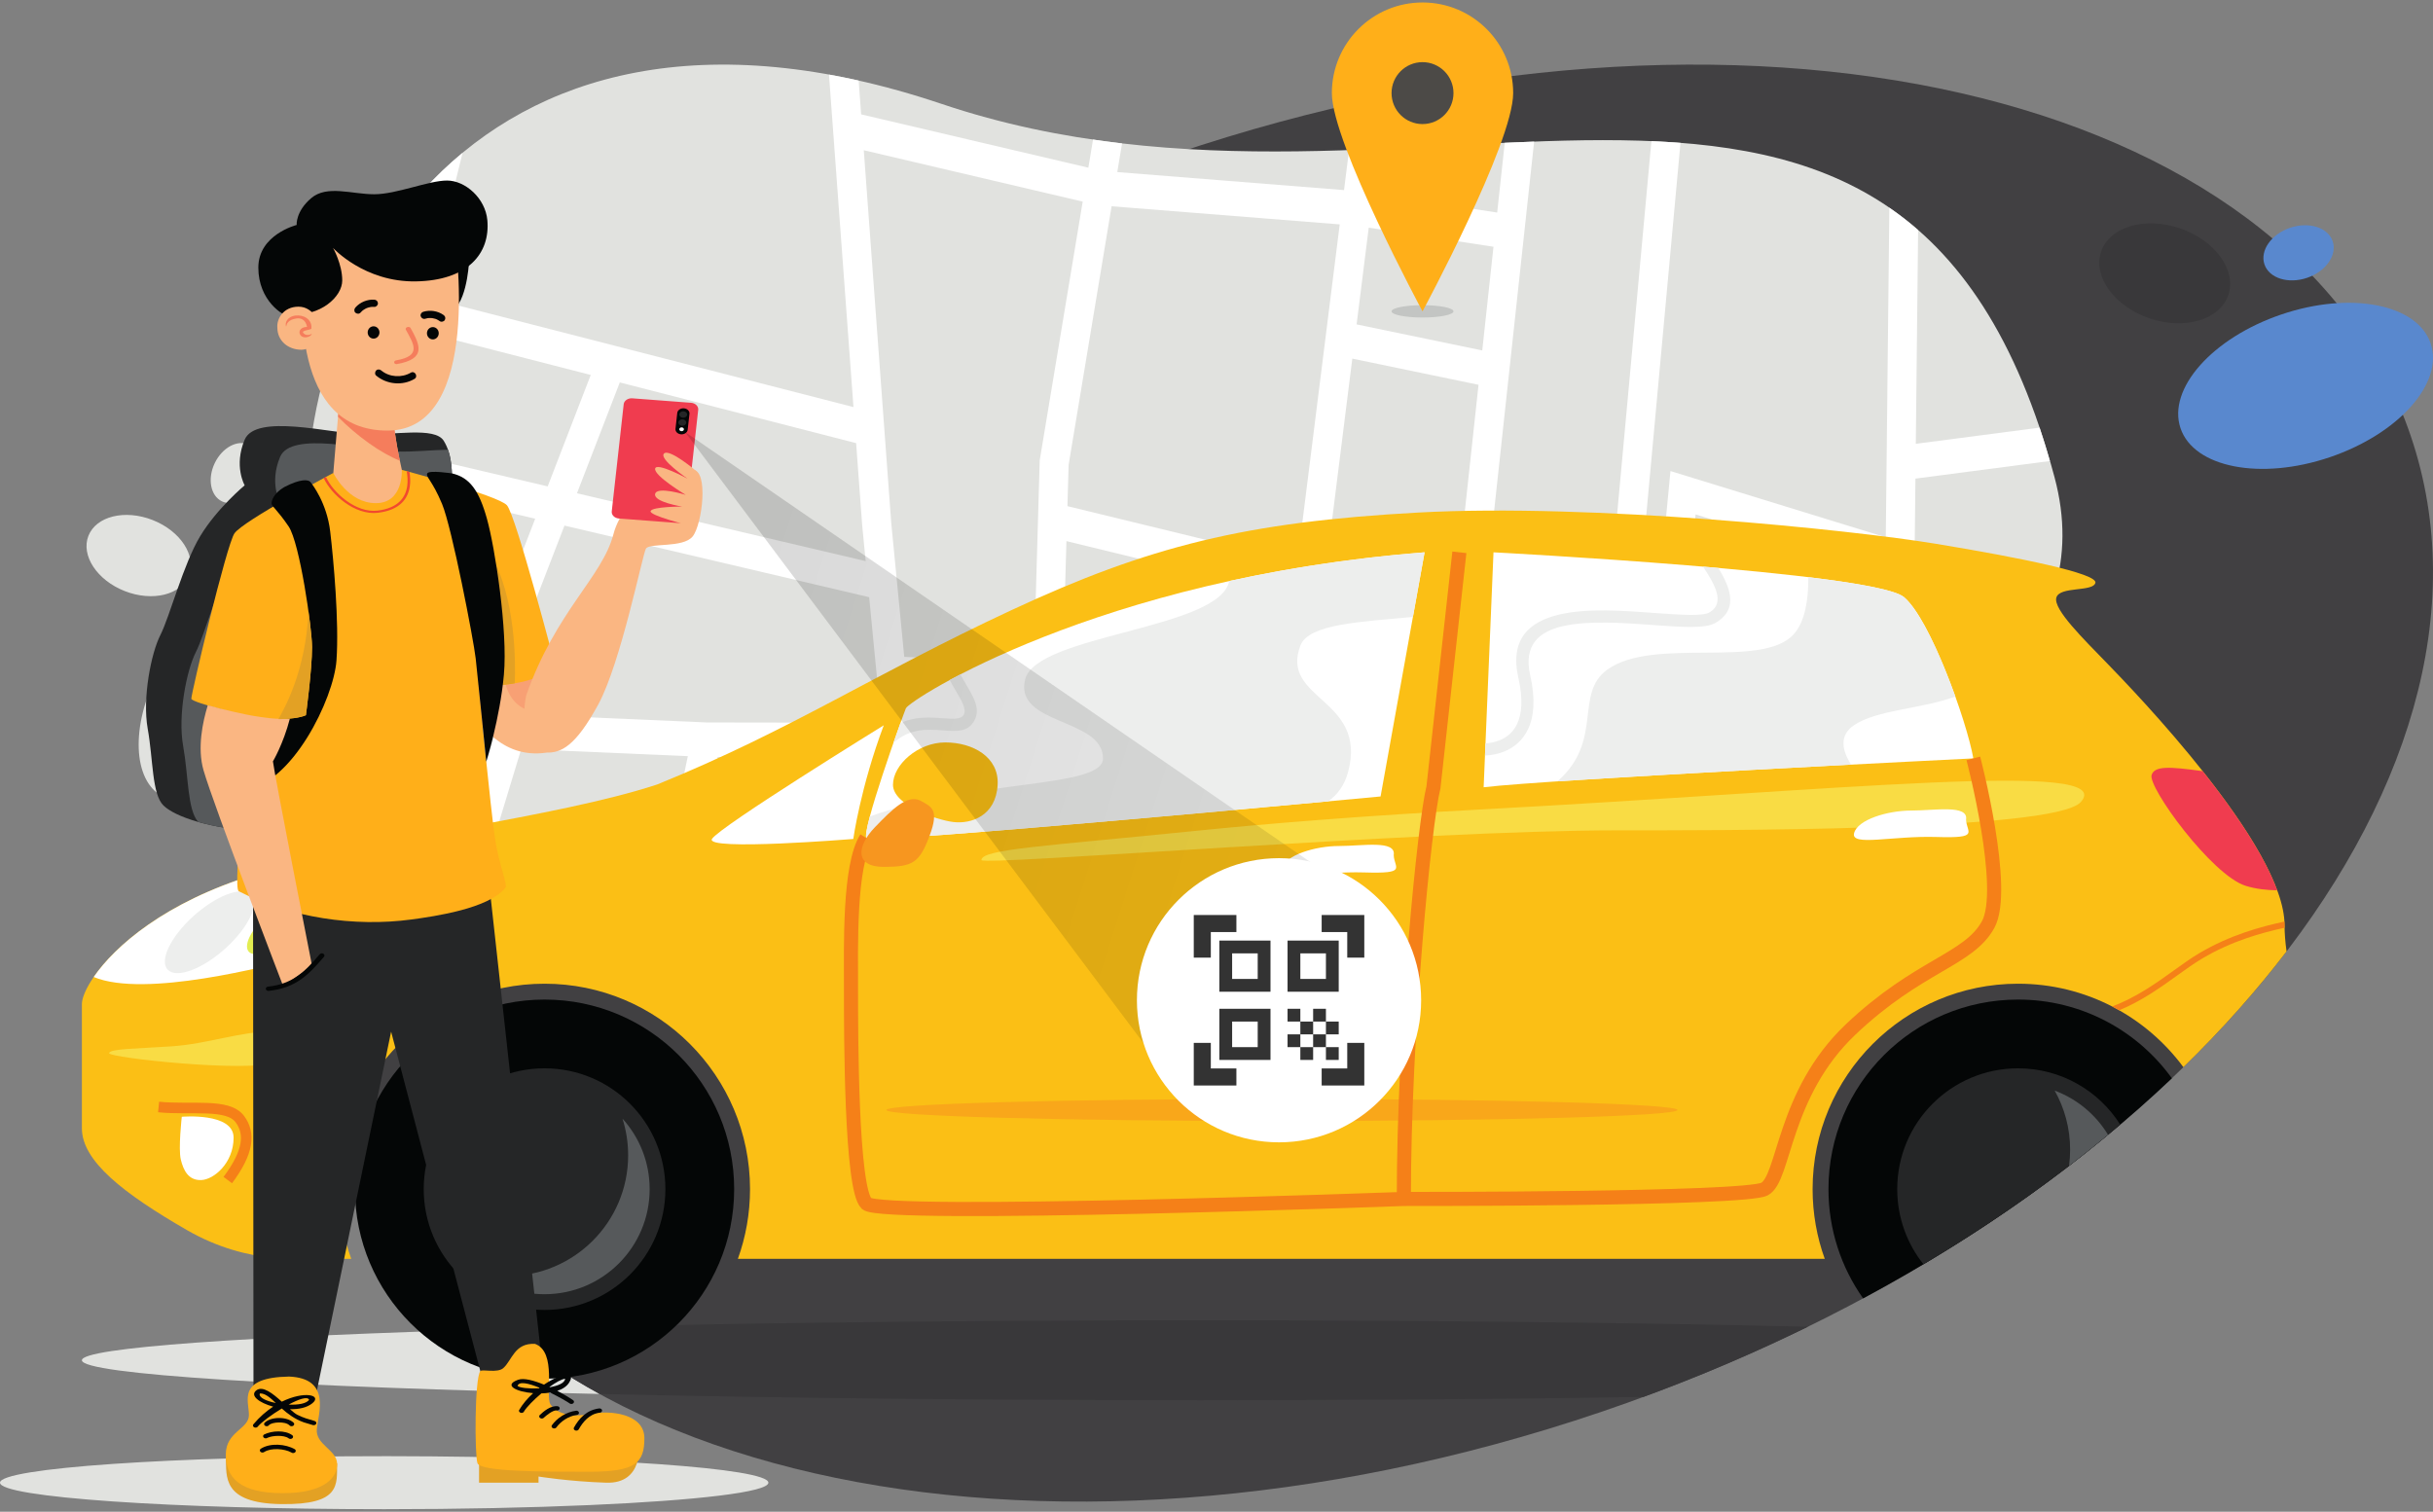 <svg width="428" height="266" viewBox="0 0 428 266" fill="none" xmlns="http://www.w3.org/2000/svg">
<rect x="0" y="0" width="428" height="266" fill="#808080" stroke="none"/>
<path fill-rule="evenodd" clip-rule="evenodd" d="M206.505 27.127C305.941 -6.605 403.358 15.599 424.09 76.718C444.823 137.838 381.022 214.73 281.587 248.46C182.15 282.191 84.733 259.988 64 198.869C43.267 137.75 107.068 60.857 206.505 27.127Z" fill="#414042"/>
<path fill-rule="evenodd" clip-rule="evenodd" d="M401.326 55.33C413.476 51.208 425.234 53.49 427.587 60.427C429.939 67.363 421.998 76.328 409.847 80.449C397.696 84.572 385.939 82.29 383.586 75.353C381.233 68.416 389.176 59.452 401.326 55.33Z" fill="#5988CE"/>
<path fill-rule="evenodd" clip-rule="evenodd" d="M383.515 40.184C389.691 42.303 393.484 47.561 391.985 51.93C390.488 56.297 384.266 58.122 378.089 56.002C371.912 53.884 368.119 48.626 369.618 44.257C371.116 39.889 377.338 38.065 383.515 40.184Z" fill="#39383A"/>
<path fill-rule="evenodd" clip-rule="evenodd" d="M402.858 40.084C406.172 38.959 409.526 40.019 410.351 42.449C411.176 44.881 409.158 47.763 405.844 48.887C402.529 50.011 399.175 48.952 398.35 46.52C397.525 44.09 399.544 41.207 402.858 40.084Z" fill="#5988CE"/>
<path fill-rule="evenodd" clip-rule="evenodd" d="M46.89 128.388C42.066 137.629 33.879 142.888 28.602 140.135C23.327 137.38 22.96 127.657 27.785 118.415C32.609 109.174 40.797 103.915 46.072 106.669C51.348 109.423 51.714 119.147 46.89 128.388Z" fill="#E1E2DF"/>
<path fill-rule="evenodd" clip-rule="evenodd" d="M26.849 91.502C31.73 93.418 34.588 97.77 33.233 101.223C31.878 104.675 26.822 105.919 21.941 104.003C17.059 102.087 14.2 97.734 15.555 94.282C16.911 90.83 21.967 89.585 26.849 91.502Z" fill="#E1E2DF"/>
<path fill-rule="evenodd" clip-rule="evenodd" d="M37.777 81.486C39.095 78.737 41.799 77.291 43.816 78.259C45.833 79.225 46.4 82.238 45.082 84.988C43.764 87.737 41.06 89.182 39.043 88.215C37.026 87.249 36.459 84.235 37.777 81.486Z" fill="#E1E2DF"/>
<path fill-rule="evenodd" clip-rule="evenodd" d="M165.732 18.311C250.072 46.687 334.911 -14.967 361.424 83.982C376.913 141.787 259.526 161.746 190.779 170.62C122.032 179.493 61.066 148.613 54.606 101.646C48.147 54.681 81.391 -10.065 165.732 18.311Z" fill="#E1E2DF"/>
<path fill-rule="evenodd" clip-rule="evenodd" d="M159.661 121.678L162.959 155.669L180.59 161.349L181.705 122.573L159.661 121.678ZM296.701 106.957L331.524 114.205L331.669 100.794L298.277 90.516L296.701 106.957ZM237.891 63.101L232.918 102.763L233.411 130.346L233.276 131.522L252.839 134.711L260.095 67.706L237.891 63.101ZM240.78 40.06L238.647 57.079L260.75 61.663L262.726 43.417L240.78 40.06ZM195.547 36.293L187.986 81.79L187.778 89.06L228.228 98.908L235.677 39.482L195.547 36.293ZM151.953 26.435L156.774 91.903H156.773L159.07 115.581L181.879 116.507L182.9 81.002L190.465 35.476L151.953 26.435ZM109.031 67.29L101.496 86.796L152.284 98.732L151.68 92.51L151.67 92.426L150.606 77.974L109.031 67.29ZM96.344 85.586L103.92 65.977L73.677 58.205L68.553 79.055L96.344 85.586ZM155.631 133.236L126.237 133.19L121.969 153.686L157.735 154.929L155.631 133.236ZM93.519 125.782L124.326 127.12L155.043 127.167L152.899 105.079L99.298 92.482L90.355 115.631L95.162 120.37L93.519 125.782ZM81.372 26.884L75.115 52.349L150.138 71.627L145.829 13.126C147.545 13.436 149.284 13.785 151.05 14.18L151.488 20.124L191.457 29.506L192.279 24.556C193.983 24.805 195.685 25.035 197.384 25.234L196.546 30.278L236.434 33.449L237.316 26.409C239.057 26.351 240.791 26.285 242.516 26.212L241.532 34.056L263.377 37.399L264.706 25.129C266.443 25.048 268.165 24.979 269.876 24.915L261.046 106.45L282.75 109.267L290.506 24.835C292.231 24.909 293.936 25.008 295.621 25.139L288.266 105.201L291.653 105.906L293.86 82.886L331.736 94.544L332.362 36.553C334.1 37.748 335.788 39.058 337.425 40.488L337.018 78.091L358.795 75.244C359.428 77.126 360.028 79.101 360.611 81.12L336.952 84.213L336.437 132.029C334.784 133.058 333.07 134.063 331.299 135.042L331.457 120.371L287.71 111.264L287.171 117.133L279.556 145.014L283.817 153.264C282.072 153.747 280.317 154.22 278.552 154.683L273.965 145.801L282.146 115.843L282.194 115.308L260.393 112.479L257.245 141.559L232.582 137.539L229.419 164.959C227.657 165.255 225.905 165.541 224.163 165.822L228.298 129.961L227.853 105.013L187.601 95.214L185.654 162.979L192.894 165.312L209.648 168.042C203.074 168.995 196.74 169.85 190.779 170.62C190.543 170.65 190.308 170.676 190.072 170.705L163.59 162.174L164.554 172.113C162.823 172.085 161.099 172.038 159.388 171.961L158.326 161.021L120.714 159.714L119.572 165.196C117.907 164.681 116.265 164.137 114.645 163.569L115.485 159.532L103.591 159.119C99.297 157.152 95.218 154.98 91.374 152.623L116.741 153.505L120.999 133.05L91.698 131.777L86.358 149.352C84.835 148.292 83.361 147.195 81.929 146.071L89.14 122.336L84.075 117.345L94.148 91.272L67.113 84.919L59.096 117.546C57.829 114.636 56.787 111.64 55.984 108.564L74.419 33.536C76.562 31.172 78.879 28.947 81.372 26.884Z" fill="white"/>
<path fill-rule="evenodd" clip-rule="evenodd" d="M88.598 233.844C43.386 235.132 14.406 237.117 14.406 239.343C14.406 241.836 50.721 244.026 105.48 245.274C99.316 241.892 93.664 238.076 88.598 233.844Z" fill="#E1E2DF"/>
<path fill-rule="evenodd" clip-rule="evenodd" d="M211.233 232.313C164.855 232.313 122.232 232.886 88.592 233.845C93.659 238.076 99.31 241.892 105.473 245.274C136.02 245.972 172.306 246.375 211.233 246.375C238.887 246.375 265.203 246.17 289.082 245.803C299.147 242.102 308.822 237.96 318.05 233.437C287.284 232.726 250.611 232.313 211.233 232.313Z" fill="#39383A"/>
<path fill-rule="evenodd" clip-rule="evenodd" d="M115.607 138.034C97.594 143.947 67.069 147.11 44.931 153.846C22.793 160.584 14.406 173.098 14.406 176.672C14.406 180.247 14.406 192.76 14.406 198.535C14.406 204.31 21.759 210.018 32.831 216.41C43.902 222.803 53.731 221.498 59.368 221.498H61.788C60.407 217.668 59.652 213.538 59.652 209.232C59.652 189.271 75.835 173.089 95.796 173.089C115.758 173.089 131.94 189.271 131.94 209.232C131.94 213.538 131.186 217.668 129.804 221.498H321C319.618 217.668 318.864 213.538 318.864 209.232C318.864 189.271 335.046 173.089 355.007 173.089C366.933 173.089 377.508 178.867 384.091 187.773C390.849 181.186 396.92 174.372 402.237 167.411C402.016 165.787 401.886 164.236 401.886 162.784C401.886 148.897 375.073 121.259 370.81 116.859C366.548 112.459 361.186 107.234 361.736 105.171C362.285 103.109 368.171 104.201 368.61 102.558C369.05 100.916 355.548 98.158 340.56 95.684C325.572 93.209 279.921 88.534 249.533 90.183C219.146 91.833 202.096 96.096 177.896 107.372C153.695 118.646 139.257 128.409 115.607 138.034Z" fill="#FBBF15"/>
<path fill-rule="evenodd" clip-rule="evenodd" d="M225.507 193.365C187.076 193.365 155.92 194.235 155.92 195.308C155.92 196.381 187.076 197.251 225.507 197.251C263.939 197.251 295.095 196.381 295.095 195.308C295.095 194.235 263.939 193.365 225.507 193.365Z" fill="#F9A71A"/>
<path fill-rule="evenodd" clip-rule="evenodd" d="M401.891 163.241C401.888 163.087 401.885 162.935 401.885 162.785C401.885 162.578 401.877 162.369 401.866 162.156C397.703 163.062 392.337 164.483 386.804 167.768C385.421 168.589 383.98 169.625 382.438 170.734C379.35 172.956 375.849 175.473 371.559 177.096C371.976 177.311 372.387 177.535 372.794 177.765C376.797 176.103 380.111 173.719 383.06 171.598C384.571 170.51 385.985 169.494 387.347 168.685C392.656 165.534 397.832 164.134 401.891 163.241Z" fill="#F58018"/>
<path fill-rule="evenodd" clip-rule="evenodd" d="M400.597 156.658C398.246 150.272 392.987 142.616 387.493 135.692C381.552 134.863 379.004 134.747 378.498 136.375C377.832 138.525 389.056 153.966 395.016 155.855C396.786 156.416 398.734 156.632 400.597 156.658Z" fill="#F03C4F"/>
<path fill-rule="evenodd" clip-rule="evenodd" d="M47.649 153.05C46.73 153.311 45.822 153.575 44.93 153.847C28.974 158.703 20.162 166.56 16.484 171.907C25.457 175.676 47.182 169.921 52.548 168.58C58.947 166.98 57.47 157.998 55.625 155.723C53.604 153.761 50.826 152.998 47.649 153.05Z" fill="white"/>
<path fill-rule="evenodd" clip-rule="evenodd" d="M366.013 141.15C361.304 146.3 300.745 146.101 284.331 146.104C249.998 146.11 172.649 152.388 172.649 151.336C172.649 149.403 183.896 148.883 209.762 146.251C222.912 144.914 239.842 143.53 260.995 142.401C323.751 139.046 372.866 133.654 366.013 141.15Z" fill="#F9DC44"/>
<path fill-rule="evenodd" clip-rule="evenodd" d="M42.461 156.833C39.436 156.833 34.471 160.056 31.37 164.032C28.269 168.007 28.208 171.229 31.231 171.229C34.256 171.229 39.221 168.007 42.322 164.032C45.422 160.056 45.485 156.833 42.461 156.833Z" fill="#EDEEED"/>
<path fill-rule="evenodd" clip-rule="evenodd" d="M355.007 175.878C336.586 175.878 321.652 190.811 321.652 209.233C321.652 216.391 323.908 223.023 327.747 228.456C348.645 217.226 366.985 204.04 382.065 189.728C376.008 181.339 366.146 175.878 355.007 175.878Z" fill="#040606"/>
<path fill-rule="evenodd" clip-rule="evenodd" d="M95.796 175.878C77.375 175.878 62.442 190.811 62.442 209.232C62.442 227.654 77.375 242.588 95.796 242.588C114.218 242.588 129.151 227.654 129.151 209.232C129.151 190.811 114.218 175.878 95.796 175.878Z" fill="#040606"/>
<path fill-rule="evenodd" clip-rule="evenodd" d="M334.9 105.036C339.518 108.847 345.985 126.861 347.14 133.443C347.14 133.443 272.196 137.138 260.995 138.525L262.727 97.184C262.727 97.184 329.357 100.648 334.9 105.036Z" fill="white"/>
<path fill-rule="evenodd" clip-rule="evenodd" d="M261.228 132.948L261.318 130.807C262.207 130.741 263.058 130.56 263.83 130.246C265.115 129.724 266.191 128.817 266.86 127.432C267.733 125.62 267.948 122.982 267.11 119.306C265.538 112.407 269.04 109.332 274.468 108.095C279.297 106.995 285.649 107.459 291.059 107.854C295.619 108.187 299.476 108.468 300.698 107.766C302.963 106.464 302.229 104.107 300.862 101.728C300.482 101.066 300.039 100.379 299.584 99.702C300.481 99.778 301.377 99.855 302.27 99.934C302.419 100.176 302.565 100.42 302.707 100.668C304.638 104.029 305.553 107.43 301.758 109.611C299.961 110.643 295.814 110.34 290.909 109.982C285.638 109.598 279.448 109.145 274.936 110.173C270.707 111.137 267.976 113.516 269.188 118.838C270.143 123.029 269.851 126.136 268.779 128.358C267.858 130.265 266.386 131.511 264.632 132.224C263.576 132.654 262.421 132.885 261.228 132.948ZM334.899 105.036C337.784 107.416 341.39 115.338 343.973 122.554C338.065 124.756 330.153 124.864 326.125 127.62C323.562 129.375 323.971 131.926 325.639 134.539C309.559 135.378 288.016 136.546 273.974 137.483C282.151 130.328 276.884 122.118 282.71 117.854C290.813 111.921 310.088 117.854 315.605 111.528C317.531 109.319 318.136 105.539 318.109 101.554C326.713 102.599 333.313 103.78 334.899 105.036Z" fill="#EDEEED"/>
<path fill-rule="evenodd" clip-rule="evenodd" d="M250.601 97.184L242.864 140.141C242.864 140.141 153.486 148.571 152.446 147.531C151.407 146.492 158.778 126.06 159.356 124.63C159.933 123.2 193.094 101.688 250.601 97.184Z" fill="white"/>
<path fill-rule="evenodd" clip-rule="evenodd" d="M157.17 130.706C157.626 129.397 158.048 128.208 158.399 127.231C161.042 126.012 163.689 126.211 165.9 126.379C167.692 126.514 169.107 126.621 169.566 125.699C170.034 124.763 169.132 123.237 168.15 121.573C167.782 120.949 167.404 120.311 167.066 119.659C167.664 119.336 168.295 119.002 168.961 118.658C169.272 119.279 169.634 119.892 169.986 120.488C171.277 122.674 172.461 124.679 171.477 126.65C170.377 128.857 168.332 128.702 165.742 128.506C163.252 128.319 160.116 128.082 157.17 130.706ZM250.602 97.184L248.556 108.545C239.475 109.421 230.23 109.756 228.769 113.572C225.091 123.175 240.63 122.842 237.146 135.843C236.519 138.183 235.276 139.832 233.654 141.001C210.807 143.119 153.28 148.364 152.447 147.531C152.185 147.27 152.459 145.772 153.023 143.658C171.461 137.021 194.035 138.781 194.035 133.444C194.035 126.28 178.303 127.62 180.345 119.519C182.336 111.624 214.585 110.751 216.235 102.24C226.451 99.994 237.935 98.176 250.602 97.184Z" fill="#EDEEED"/>
<path fill-rule="evenodd" clip-rule="evenodd" d="M155.467 127.62C155.467 127.62 126.512 145.489 125.244 147.621C123.977 149.752 150.105 147.621 150.105 147.621C150.105 147.621 151.372 138.54 155.467 127.62Z" fill="white"/>
<path fill-rule="evenodd" clip-rule="evenodd" d="M175.5 138.094C175.194 143.602 170.79 145.009 167.731 144.642C164.674 144.275 157.088 141.64 157.088 138.094C157.088 134.549 161.492 130.634 166.294 130.634C171.096 130.634 175.77 133.174 175.5 138.094Z" fill="#FBBF15"/>
<path fill-rule="evenodd" clip-rule="evenodd" d="M345.858 144.213C345.919 146.477 348.427 147.517 340.658 147.272C332.89 147.027 325.55 148.985 326.161 146.599C326.773 144.213 332.064 142.622 336.208 142.622C340.353 142.622 346.291 141.522 345.858 144.213Z" fill="white"/>
<path fill-rule="evenodd" clip-rule="evenodd" d="M245.175 150.452C245.236 152.715 247.744 153.755 239.976 153.51C232.208 153.265 224.868 155.223 225.479 152.837C226.09 150.452 231.382 148.861 235.526 148.861C239.67 148.861 245.609 147.76 245.175 150.452Z" fill="white"/>
<path d="M256.725 97.184L252.167 138.525C250.601 144.697 246.954 181.398 246.954 210.962M246.954 210.962C246.954 210.962 306.8 211.064 310.386 209.232C313.972 207.402 313.563 192.515 325.553 181.141C337.542 169.767 346.291 168.947 349.737 162.695C353.182 156.445 347.14 133.443 347.14 133.443M246.954 210.962C246.954 210.962 155.189 214.33 152.446 211.781C149.703 209.232 149.703 181.78 149.703 174.082C149.703 166.384 149.341 152.327 152.403 147.468" stroke="#F58018" stroke-width="2.483" stroke-miterlimit="22.926"/>
<path fill-rule="evenodd" clip-rule="evenodd" d="M19.195 185.32C19.195 186.117 43.479 188.765 48.488 186.914C53.497 185.064 53.115 181.49 47.754 181.49C42.394 181.49 36.426 183.689 30.236 184.107C24.045 184.524 19.195 184.524 19.195 185.32Z" fill="#F9DC44"/>
<path fill-rule="evenodd" clip-rule="evenodd" d="M31.977 196.502C31.977 196.502 31.346 202.128 31.806 204.022C32.265 205.917 33.126 207.697 35.365 207.64C37.604 207.582 41.093 204.654 41.093 200.176C41.093 195.698 31.977 196.502 31.977 196.502Z" fill="white"/>
<path d="M27.899 194.782C33.7 195.357 40.063 194.069 42.182 196.9C44.091 199.449 43.721 202.749 40.07 207.641" stroke="#F58018" stroke-width="1.862" stroke-miterlimit="22.926"/>
<path fill-rule="evenodd" clip-rule="evenodd" d="M355.007 187.977C343.268 187.977 333.751 197.493 333.751 209.233C333.751 214.231 335.477 218.826 338.364 222.456C351.039 214.921 362.638 206.659 372.979 197.879C369.212 191.928 362.572 187.977 355.007 187.977Z" fill="#252627"/>
<path fill-rule="evenodd" clip-rule="evenodd" d="M370.833 199.672C368.686 196.128 365.385 193.363 361.45 191.899C363.177 194.974 364.165 198.52 364.165 202.297C364.165 203.262 364.099 204.211 363.974 205.142C366.315 203.344 368.602 201.52 370.833 199.672Z" fill="#56595B"/>
<path fill-rule="evenodd" clip-rule="evenodd" d="M95.796 187.976C84.056 187.976 74.539 197.493 74.539 209.232C74.539 220.973 84.056 230.49 95.796 230.49C107.536 230.49 117.052 220.973 117.052 209.232C117.052 197.493 107.536 187.976 95.796 187.976Z" fill="#252627"/>
<path fill-rule="evenodd" clip-rule="evenodd" d="M84.75 224.06C87.832 226.36 91.654 227.722 95.796 227.722C106.006 227.722 114.284 219.444 114.284 209.233C114.284 204.458 112.473 200.107 109.501 196.826C110.149 198.862 110.5 201.031 110.5 203.281C110.5 215.021 100.983 224.538 89.243 224.538C87.701 224.538 86.199 224.372 84.75 224.06Z" fill="#56595B"/>
<path fill-rule="evenodd" clip-rule="evenodd" d="M52.366 158.339C50.362 158.339 47.073 160.474 45.019 163.107C42.965 165.741 42.923 167.875 44.926 167.875C46.93 167.875 50.219 165.741 52.273 163.107C54.328 160.474 54.369 158.339 52.366 158.339Z" fill="#E3ED51"/>
<path fill-rule="evenodd" clip-rule="evenodd" d="M161.86 140.85C163.817 141.95 165.301 142.346 163.519 147.073C161.737 151.798 160.634 152.532 155.467 152.532C150.299 152.532 150.727 148.862 153.908 145.559C157.088 142.256 159.596 139.809 161.86 140.85Z" fill="#F7961F"/>
<path fill-rule="evenodd" clip-rule="evenodd" d="M250.242 53.697C253.25 53.697 255.689 54.184 255.689 54.783C255.689 55.384 253.25 55.871 250.242 55.871C247.233 55.871 244.794 55.384 244.794 54.783C244.794 54.184 247.233 53.697 250.242 53.697Z" fill="#C3C5C3"/>
<path fill-rule="evenodd" clip-rule="evenodd" d="M250.242 0.435C259.05 0.435 266.189 7.575 266.189 16.382C266.189 25.191 250.242 54.783 250.242 54.783C250.242 54.783 234.294 25.191 234.294 16.382C234.294 7.575 241.435 0.435 250.242 0.435Z" fill="#FFAF19"/>
<path fill-rule="evenodd" clip-rule="evenodd" d="M250.242 10.935C253.25 10.935 255.689 13.374 255.689 16.382C255.689 19.391 253.25 21.831 250.242 21.831C247.233 21.831 244.794 19.391 244.794 16.382C244.794 13.374 247.233 10.935 250.242 10.935Z" fill="#4C4A47"/>
<path fill-rule="evenodd" clip-rule="evenodd" d="M82.564 45.29C82.564 45.29 82.353 52.258 79.924 54.369C77.497 56.48 76.546 45.184 76.546 45.184L82.564 45.29Z" fill="#040606"/>
<path fill-rule="evenodd" clip-rule="evenodd" d="M69.296 256.224C68.728 256.223 68.157 256.222 67.585 256.222C30.259 256.222 0 258.311 0 260.887C0 263.462 30.259 265.55 67.585 265.55C80.843 265.55 93.207 265.287 103.643 264.831C122.587 264.005 135.17 262.547 135.17 260.887C135.17 258.349 105.831 256.286 69.296 256.224Z" fill="#E1E2DF"/>
<path fill-rule="evenodd" clip-rule="evenodd" d="M79.514 86.142C79.542 83.303 79.635 80.116 78.064 77.566C76.493 75.017 69.156 76.619 63.622 76.419C58.088 76.22 44.995 72.734 43.041 77.367C41.089 82 43.041 85.394 43.041 85.394C43.041 85.394 38.189 89.434 35.229 94.32C32.268 99.207 29.851 108.526 28.22 111.719C26.589 114.913 25.017 122.841 25.984 128.226C26.951 133.611 26.709 139.744 28.764 141.739C30.818 143.733 37.041 145.857 46.103 146.366C55.166 146.875 75.112 151.322 75.112 138.935C75.112 126.547 83.97 118.549 79.514 86.142Z" fill="#252627"/>
<path fill-rule="evenodd" clip-rule="evenodd" d="M79.515 86.142C79.537 83.86 79.602 81.352 78.81 79.132C76.036 79.171 72.707 79.546 69.855 79.444C64.321 79.244 51.228 75.758 49.276 80.391C47.323 85.024 49.276 88.419 49.276 88.419C49.276 88.419 44.422 92.458 41.462 97.344C38.502 102.231 36.084 111.549 34.453 114.744C32.822 117.938 31.251 125.865 32.218 131.251C33.163 136.518 32.954 142.502 34.866 144.626C37.804 145.462 41.604 146.113 46.104 146.366C55.167 146.875 75.113 151.322 75.113 138.935C75.113 126.547 83.97 118.549 79.515 86.142Z" fill="#56595B"/>
<path fill-rule="evenodd" clip-rule="evenodd" d="M112.397 254.183C112.397 254.183 113.233 261.104 106.641 260.889C100.051 260.673 94.734 259.803 94.734 259.803V260.889H84.276V255.959L112.397 254.183Z" fill="#E3A124"/>
<path fill-rule="evenodd" clip-rule="evenodd" d="M86.213 156.956L95.66 242.717H84.884L68.804 181.521L55.45 246.108H44.593L44.516 156.956H86.213Z" fill="#252627"/>
<path fill-rule="evenodd" clip-rule="evenodd" d="M80.873 120.276C83.179 126.875 87.793 133.157 95.327 132.522C102.862 131.887 95.327 112.217 95.327 112.217L80.873 120.276Z" fill="#FAB682"/>
<path fill-rule="evenodd" clip-rule="evenodd" d="M97.537 119.344C96.566 115.455 95.326 112.217 95.326 112.217L88.478 116.036C88.373 120.532 89.625 125.128 95.109 125.355L97.537 119.344Z" fill="#F8A074"/>
<path fill-rule="evenodd" clip-rule="evenodd" d="M59.823 69.019L58.088 89.728H72.467C72.467 89.728 69.184 78.335 69.184 72.49L59.823 69.019Z" fill="#FAB682"/>
<path fill-rule="evenodd" clip-rule="evenodd" d="M59.823 69.019L59.461 73.338C62.712 76.676 67.032 79.775 70.333 81.053C69.705 78.032 69.183 74.82 69.183 72.49L59.823 69.019Z" fill="#F57D5C"/>
<path fill-rule="evenodd" clip-rule="evenodd" d="M79.976 41.425C79.976 41.425 85.215 75.766 68.16 75.766C51.105 75.766 53.112 52.318 53.112 46.414V41.425H79.976Z" fill="#FAB682"/>
<path fill-rule="evenodd" clip-rule="evenodd" d="M51.066 55.306C56.343 55.726 60.205 52.234 60.205 49.348C60.205 46.462 58.587 43.627 58.587 43.627C58.587 43.627 64.092 49.67 73.168 49.512C82.243 49.354 86.259 44.656 85.731 38.743C85.389 34.908 81.874 31.767 78.638 31.767C75.402 31.767 69.773 34.181 65.834 34.181C61.894 34.181 57.516 32.501 54.745 34.863C51.974 37.225 52.185 39.586 52.185 39.586C52.185 39.586 45.444 41.266 45.444 47.091C45.444 52.916 49.868 55.688 50.903 55.633L51.066 55.306Z" fill="#040606"/>
<path fill-rule="evenodd" clip-rule="evenodd" d="M65.716 57.413C66.289 57.413 66.753 57.898 66.753 58.496C66.753 59.094 66.289 59.58 65.716 59.58C65.144 59.58 64.68 59.094 64.68 58.496C64.68 57.898 65.144 57.413 65.716 57.413Z" fill="#040606"/>
<path fill-rule="evenodd" clip-rule="evenodd" d="M76.143 57.552C76.715 57.552 77.179 58.037 77.179 58.635C77.179 59.234 76.715 59.72 76.143 59.72C75.57 59.72 75.106 59.234 75.106 58.635C75.106 58.037 75.57 57.552 76.143 57.552Z" fill="#040606"/>
<path fill-rule="evenodd" clip-rule="evenodd" d="M72.218 57.7C73.902 60.733 75.033 63.136 69.823 64.063C69.575 64.092 69.356 63.965 69.335 63.78C69.314 63.595 69.498 63.421 69.745 63.393C74.105 62.621 72.867 60.667 71.397 58.021C71.294 57.856 71.394 57.65 71.621 57.562C71.848 57.473 72.115 57.535 72.218 57.7Z" fill="#F57D5C"/>
<path fill-rule="evenodd" clip-rule="evenodd" d="M41.248 93.844C42.693 91.696 58.633 83.22 58.633 83.22C58.633 83.22 61.196 88.532 66.11 88.532C71.025 88.532 70.682 82.671 70.682 82.671C70.682 82.671 87.575 87.163 89.166 88.892C90.755 90.622 97.766 117.524 97.766 117.524C97.766 117.524 93.141 121.102 84.179 120.565C84.179 120.565 86.347 142.694 87.07 147.466C87.792 152.237 89.339 155.679 88.906 156.217C85.97 159.862 76.536 161.227 72.374 161.789C62.357 163.141 51.039 161.481 41.999 156.818C40.842 156.222 43.778 130.825 44.645 126.291C44.645 126.291 33.731 123.667 33.659 122.951C33.587 122.235 39.875 95.752 41.248 93.844Z" fill="#FFAF19"/>
<path fill-rule="evenodd" clip-rule="evenodd" d="M90.554 120.238C89.446 120.431 88.212 120.566 86.855 120.606L86.24 97.43C90.828 105.178 90.691 116.97 90.554 120.238Z" fill="#E3A124"/>
<path fill-rule="evenodd" clip-rule="evenodd" d="M56.944 84.129L57.34 83.915C57.983 85.335 59.3 86.92 60.932 88.105C62.575 89.298 64.53 90.076 66.413 89.848C70.103 89.401 71.351 87.472 71.633 85.538C71.768 84.61 71.686 83.679 71.542 82.903L72.034 83.037C72.161 83.801 72.224 84.692 72.093 85.584C71.789 87.668 70.447 89.747 66.481 90.227C64.445 90.473 62.362 89.653 60.625 88.392C58.972 87.193 57.629 85.588 56.944 84.129Z" fill="#F1492E"/>
<path fill-rule="evenodd" clip-rule="evenodd" d="M92.559 122.392C91.482 127.636 93.27 132.258 95.973 132.412C98.675 132.567 101.246 131.316 105.244 123.955C109.242 116.595 113.01 97.623 113.625 96.544C114.24 95.466 120.16 96.481 121.852 94.387C123.543 92.293 124.696 82.671 121.852 82.671C119.007 82.671 109.884 86.456 107.91 94.006C105.936 101.557 97.765 107.547 92.559 122.392Z" fill="#FAB682"/>
<path fill-rule="evenodd" clip-rule="evenodd" d="M94.125 236.465C98.019 237.908 95.873 245.647 96.827 247.089C97.78 248.532 100.164 249.516 103.741 248.794C107.316 248.073 113.356 248.73 113.356 253.058C113.356 257.386 111.821 258.96 103.741 258.96C95.66 258.96 84.483 258.973 83.989 257.452C83.495 255.929 83.477 242.692 84.487 241.249C84.803 240.871 87.494 241.645 88.534 240.727C90.09 239.352 90.497 236.258 94.125 236.465Z" fill="#FFAF19"/>
<path fill-rule="evenodd" clip-rule="evenodd" d="M105.452 248.578C103.663 248.808 102.517 250.238 101.822 251.481C101.731 251.678 101.464 251.778 101.223 251.703C100.984 251.628 100.862 251.407 100.954 251.209C101.855 249.599 103.169 248.081 105.452 247.812C105.709 247.812 105.916 247.984 105.916 248.195C105.916 248.407 105.709 248.578 105.452 248.578Z" fill="#040606"/>
<path fill-rule="evenodd" clip-rule="evenodd" d="M101.388 248.981C99.991 249.177 98.615 250.138 97.912 251.12C97.806 251.312 97.532 251.398 97.297 251.311C97.064 251.224 96.96 250.997 97.065 250.805C97.982 249.517 99.561 248.446 101.388 248.215C101.644 248.215 101.852 248.387 101.852 248.599C101.852 248.81 101.644 248.981 101.388 248.981Z" fill="#040606"/>
<path fill-rule="evenodd" clip-rule="evenodd" d="M97.87 248.171C97.224 248.127 96.066 249.088 95.711 249.415C95.578 249.596 95.293 249.654 95.074 249.544C94.854 249.435 94.784 249.199 94.917 249.018C95.655 248.316 96.85 247.291 98.117 247.431C98.365 247.488 98.509 247.699 98.441 247.903C98.372 248.107 98.117 248.227 97.87 248.171Z" fill="#040606"/>
<path fill-rule="evenodd" clip-rule="evenodd" d="M96.65 244.051L96.733 244.089C98.166 243.841 99.33 243.368 99.426 242.597C98.769 242.666 97.736 243.257 96.65 244.051ZM94.791 244.292C94.835 244.258 94.879 244.223 94.924 244.189C93.039 243.412 91.311 242.987 91.043 243.85C91.358 244.187 93.024 244.371 94.791 244.292ZM91.301 248.14C91.95 247.025 92.831 246.009 93.789 245.134C90.799 244.894 88.487 243.729 91.143 242.778C92.147 242.418 93.916 242.897 95.698 243.635C98.644 241.645 101.426 241.142 100.13 243.259C99.706 243.952 98.951 244.427 98.038 244.732C99.276 245.375 100.328 246.018 100.871 246.411C101.033 246.575 101.004 246.816 100.805 246.95C100.607 247.084 100.314 247.06 100.152 246.897C99.837 246.67 98.416 245.835 96.784 245.035C96.279 245.116 95.754 245.162 95.23 245.175C93.864 246.334 92.636 247.598 92.207 248.31C92.15 248.516 91.901 248.645 91.651 248.599C91.401 248.551 91.244 248.346 91.301 248.14Z" fill="#040606"/>
<path fill-rule="evenodd" clip-rule="evenodd" d="M79.542 83.303C82.603 84.021 84.257 86.24 85.664 91.293C87.071 96.345 89.346 110.959 88.643 118.709C87.939 126.459 85.538 134.021 85.538 134.021C85.538 134.021 84.051 119.118 83.679 115.841C83.306 112.563 79.5 92.829 77.762 88.665C76.025 84.498 74.867 83.937 75.156 83.303C75.446 82.671 79.542 83.303 79.542 83.303Z" fill="#040606"/>
<path fill-rule="evenodd" clip-rule="evenodd" d="M41.717 256.325L39.734 256.391C39.852 259.765 38.987 264.516 49.496 264.656C60.004 264.796 59.256 261.226 59.299 257.472L41.717 256.325Z" fill="#E3A124"/>
<path fill-rule="evenodd" clip-rule="evenodd" d="M50.006 85.705C52.887 84.2 54.258 84.38 54.6 84.802C54.941 85.224 57.492 88.474 58.088 93.529C58.684 98.584 59.668 109.416 59.194 116.187C58.72 122.957 51.333 138.032 43.041 138.935V125.93C43.712 126.101 44.273 126.23 44.645 126.291C46.695 126.63 51.742 126.766 53.811 125.844C53.811 125.844 54.894 117.89 54.894 113.861C54.894 110.59 52.74 95.523 50.772 92.626C48.802 89.728 47.854 89.135 47.782 88.654C47.709 88.172 48.11 86.818 50.006 85.705Z" fill="#040606"/>
<path fill-rule="evenodd" clip-rule="evenodd" d="M48.791 57.655C48.791 59.949 50.661 61.541 53.038 61.541C55.416 61.541 56.215 58.335 56.215 57.604C56.215 56.872 55.177 53.962 52.503 53.962C49.83 53.962 48.646 56.139 48.791 57.655Z" fill="#FAB682"/>
<path fill-rule="evenodd" clip-rule="evenodd" d="M52.012 55.519C53.398 55.355 54.936 56.185 54.779 57.805C54.752 58.079 52.965 58.091 53.348 58.579C53.809 59.165 54.616 58.917 54.852 58.722C54.741 59.327 53.097 59.782 52.725 58.719C52.545 58.201 52.934 57.542 54.014 57.518C53.788 56.292 52.963 55.914 52.19 56.03C50.609 56.266 50.441 57.005 50.334 57.466C50.075 56.864 50.475 55.701 52.012 55.519Z" fill="#F57D5C"/>
<path fill-rule="evenodd" clip-rule="evenodd" d="M36.553 124.09C35.653 127.01 34.673 131.619 35.802 135.532C37.614 141.814 49.819 173.526 49.819 173.526L54.894 169.936C54.894 169.936 48.375 136.832 48.012 133.967C48.012 133.967 49.816 130.964 50.996 126.443C48.731 126.653 46.043 126.206 44.644 125.976C43.246 125.745 38.998 124.821 36.553 124.09Z" fill="#FAB682"/>
<path fill-rule="evenodd" clip-rule="evenodd" d="M111.232 70.087L121.565 70.871C122.328 70.929 122.895 71.491 122.825 72.121L120.724 90.978C120.654 91.609 119.972 92.076 119.21 92.018L108.876 91.234C108.113 91.176 107.546 90.614 107.616 89.984L109.717 71.127C109.787 70.496 110.468 70.029 111.232 70.087Z" fill="#F03C4F"/>
<path fill-rule="evenodd" clip-rule="evenodd" d="M120.313 71.849C120.904 71.893 121.343 72.329 121.289 72.817L120.976 75.615C120.923 76.102 120.395 76.465 119.804 76.42C119.213 76.375 118.774 75.939 118.829 75.453L119.14 72.653C119.195 72.166 119.722 71.804 120.313 71.849Z" fill="#040606"/>
<path fill-rule="evenodd" clip-rule="evenodd" d="M120.256 72.364C120.637 72.393 120.917 72.67 120.882 72.984C120.847 73.299 120.51 73.53 120.13 73.501C119.749 73.472 119.469 73.194 119.504 72.88C119.539 72.566 119.876 72.335 120.256 72.364Z" fill="#252627"/>
<path fill-rule="evenodd" clip-rule="evenodd" d="M119.942 75.198C120.166 75.215 120.332 75.379 120.311 75.565C120.29 75.751 120.091 75.887 119.867 75.87C119.642 75.853 119.477 75.689 119.497 75.503C119.517 75.317 119.716 75.18 119.942 75.198Z" fill="white"/>
<path fill-rule="evenodd" clip-rule="evenodd" d="M120.099 73.781C120.479 73.81 120.759 74.087 120.724 74.402C120.69 74.716 120.352 74.947 119.972 74.918C119.591 74.889 119.311 74.611 119.346 74.297C119.381 73.983 119.718 73.752 120.099 73.781Z" fill="#252627"/>
<path fill-rule="evenodd" clip-rule="evenodd" d="M50.84 242.213C58.332 242.513 55.976 248.768 55.734 251.474C55.493 254.18 59.178 255.078 59.299 257.472C59.419 259.864 57.245 262.727 49.722 262.727C42.201 262.727 39.724 259.997 39.724 255.927C39.724 251.857 43.791 251.479 43.791 248.981C43.791 246.484 41.646 242.376 50.84 242.213Z" fill="#FFAF19"/>
<path fill-rule="evenodd" clip-rule="evenodd" d="M45.857 254.922C47.521 253.852 50.232 254.058 51.894 255.019C52.075 255.169 52.075 255.412 51.894 255.561C51.713 255.711 51.419 255.711 51.237 255.561C50.047 254.9 47.684 254.717 46.49 255.483C46.302 255.627 46.008 255.619 45.834 255.464C45.659 255.309 45.67 255.066 45.857 254.922Z" fill="#040606"/>
<path fill-rule="evenodd" clip-rule="evenodd" d="M46.441 252.415C47.837 251.721 50.151 251.59 51.44 252.55C51.611 252.708 51.595 252.95 51.404 253.092C51.213 253.233 50.919 253.219 50.748 253.062C49.946 252.472 47.914 252.58 47.05 252.993C46.857 253.133 46.563 253.115 46.395 252.955C46.227 252.795 46.247 252.553 46.441 252.415Z" fill="#040606"/>
<path fill-rule="evenodd" clip-rule="evenodd" d="M46.507 250.395C47.497 249.267 50.46 249.161 51.68 250.359C51.822 250.534 51.765 250.773 51.552 250.891C51.339 251.008 51.05 250.961 50.907 250.784C50.14 250.034 47.82 250.226 47.331 250.748C47.213 250.936 46.933 251.009 46.705 250.912C46.477 250.814 46.389 250.583 46.507 250.395Z" fill="#040606"/>
<path fill-rule="evenodd" clip-rule="evenodd" d="M50.773 247.146C52.416 247.219 53.932 246.987 54.376 246.286C54.071 245.66 52.519 246.205 50.773 247.146ZM48.523 246.868C47.502 245.911 46.657 245.164 45.755 245.182C45.73 245.197 45.703 245.215 45.697 245.236C45.502 245.911 46.837 246.525 48.523 246.868ZM44.539 250.655C45.658 249.318 46.863 248.286 48.051 247.507C45.603 246.835 43.857 245.545 45.121 244.619C46.24 243.799 47.991 245.195 49.574 246.634C53.527 244.683 56.731 245.46 54.945 246.914C53.976 247.705 52.521 247.988 51.009 247.952C51.528 248.415 51.988 248.789 52.348 248.96C53.605 249.559 53.967 249.614 55.323 250.022C55.568 250.083 55.706 250.298 55.631 250.5C55.555 250.702 55.295 250.816 55.05 250.754L53.444 250.271C51.84 249.699 50.605 248.755 49.571 247.834C47.764 248.929 46.002 250.247 45.383 250.975C45.276 251.167 45.001 251.252 44.767 251.164C44.535 251.075 44.432 250.848 44.539 250.655Z" fill="#040606"/>
<path fill-rule="evenodd" clip-rule="evenodd" d="M48.972 126.545C50.001 124.672 53.741 118.266 54.273 107.626C54.659 110.414 54.894 112.781 54.894 113.861C54.894 117.89 53.81 125.845 53.81 125.845C52.728 126.327 50.829 126.52 48.972 126.545Z" fill="#E3A124"/>
<path fill-rule="evenodd" clip-rule="evenodd" d="M57.023 168.311C54.318 171.497 52.059 173.851 47.221 174.358C46.965 174.358 46.756 174.187 46.756 173.974C46.756 173.763 46.965 173.592 47.221 173.592C51.598 173.129 53.789 170.789 56.209 167.94C56.334 167.755 56.616 167.688 56.841 167.79C57.065 167.893 57.147 168.126 57.023 168.311Z" fill="#040606"/>
<path fill-rule="evenodd" clip-rule="evenodd" d="M122.514 82.91C122.514 82.91 117.76 78.852 116.809 79.801C115.859 80.752 120.946 84.223 120.946 84.223C120.946 84.223 115.403 81.215 115.245 82.481C115.086 83.749 120.629 87.074 120.629 87.074C120.629 87.074 115.562 85.49 115.245 86.915C114.928 88.34 119.996 89.132 119.996 89.132C119.996 89.132 114.77 89.132 114.453 89.924C114.136 90.716 121.263 92.458 121.263 92.458L122.514 82.91Z" fill="#FAB682"/>
<path d="M63.413 55.015C63.498 54.919 63.585 54.827 63.679 54.741C63.729 54.696 63.78 54.652 63.832 54.608C63.897 54.553 63.84 54.616 63.809 54.625C63.832 54.618 63.861 54.585 63.881 54.571C63.984 54.497 64.092 54.429 64.203 54.367C64.262 54.333 64.321 54.302 64.382 54.272C64.409 54.259 64.436 54.246 64.463 54.233C64.481 54.225 64.6 54.169 64.51 54.212C64.428 54.25 64.522 54.209 64.539 54.202C64.567 54.191 64.595 54.181 64.623 54.171C64.687 54.148 64.751 54.128 64.815 54.109C64.938 54.074 65.062 54.045 65.188 54.023C65.217 54.017 65.247 54.014 65.276 54.009C65.364 53.993 65.152 54.02 65.24 54.014C65.308 54.009 65.374 54 65.442 53.997C65.577 53.991 65.712 53.992 65.846 54.001C66.179 54.022 66.497 53.693 66.483 53.364C66.466 53.002 66.203 52.751 65.846 52.728C64.609 52.65 63.329 53.181 62.514 54.115C62.294 54.365 62.249 54.772 62.514 55.015C62.753 55.235 63.18 55.283 63.413 55.015Z" fill="#040606"/>
<path d="M74.793 56.089C74.918 56.05 75.044 56.018 75.172 55.994C75.212 55.986 75.411 55.928 75.245 55.98C75.303 55.961 75.381 55.966 75.44 55.963C75.571 55.955 75.702 55.954 75.832 55.961C75.898 55.964 75.963 55.971 76.028 55.976C76.162 55.986 75.907 55.955 76.077 55.983C76.198 56.004 76.318 56.03 76.436 56.063C76.553 56.095 76.705 56.124 76.807 56.188C76.668 56.102 76.847 56.207 76.879 56.222C76.939 56.251 76.996 56.281 77.054 56.312C77.168 56.377 77.278 56.447 77.384 56.523C77.656 56.717 78.104 56.58 78.255 56.295C78.428 55.967 78.318 55.63 78.027 55.424C77.011 54.702 75.643 54.497 74.454 54.861C74.136 54.959 73.901 55.311 74.009 55.644C74.113 55.965 74.451 56.193 74.793 56.089Z" fill="#040606"/>
<path d="M66.171 66.088C68.044 67.648 70.794 67.918 72.909 66.673C73.615 66.258 72.975 65.157 72.267 65.574C70.674 66.511 68.502 66.38 67.07 65.187C66.807 64.968 66.429 64.929 66.171 65.187C65.944 65.413 65.905 65.867 66.171 66.088Z" fill="#040606"/>
<path opacity="0.15" d="M245.5 162L120.5 76L209 194L245.5 162Z" fill="url(#paint0_linear_45_1156)"/>
<circle cx="225" cy="176" r="25" fill="white"/>
<path d="M221.25 167.75V172.25H216.75V167.75H221.25ZM223.5 165.5H214.5V174.5H223.5V165.5ZM221.25 179.75V184.25H216.75V179.75H221.25ZM223.5 177.5H214.5V186.5H223.5V177.5ZM233.25 167.75V172.25H228.75V167.75H233.25ZM235.5 165.5H226.5V174.5H235.5V165.5ZM226.5 177.5H228.75V179.75H226.5V177.5ZM228.75 179.75H231V182H228.75V179.75ZM231 177.5H233.25V179.75H231V177.5ZM226.5 182H228.75V184.25H226.5V182ZM228.75 184.25H231V186.5H228.75V184.25ZM231 182H233.25V184.25H231V182ZM233.25 179.75H235.5V182H233.25V179.75ZM233.25 184.25H235.5V186.5H233.25V184.25ZM240 168.5H237V164H232.5V161H240V168.5ZM240 191V183.5H237V188H232.5V191H240ZM210 191H217.5V188H213V183.5H210V191ZM210 161V168.5H213V164H217.5V161H210Z" fill="#333333"/>
<defs>
<linearGradient id="paint0_linear_45_1156" x1="142" y1="63" x2="420" y2="151.5" gradientUnits="userSpaceOnUse">
<stop/>
<stop offset="1" stop-opacity="0"/>
</linearGradient>
</defs>
</svg>
